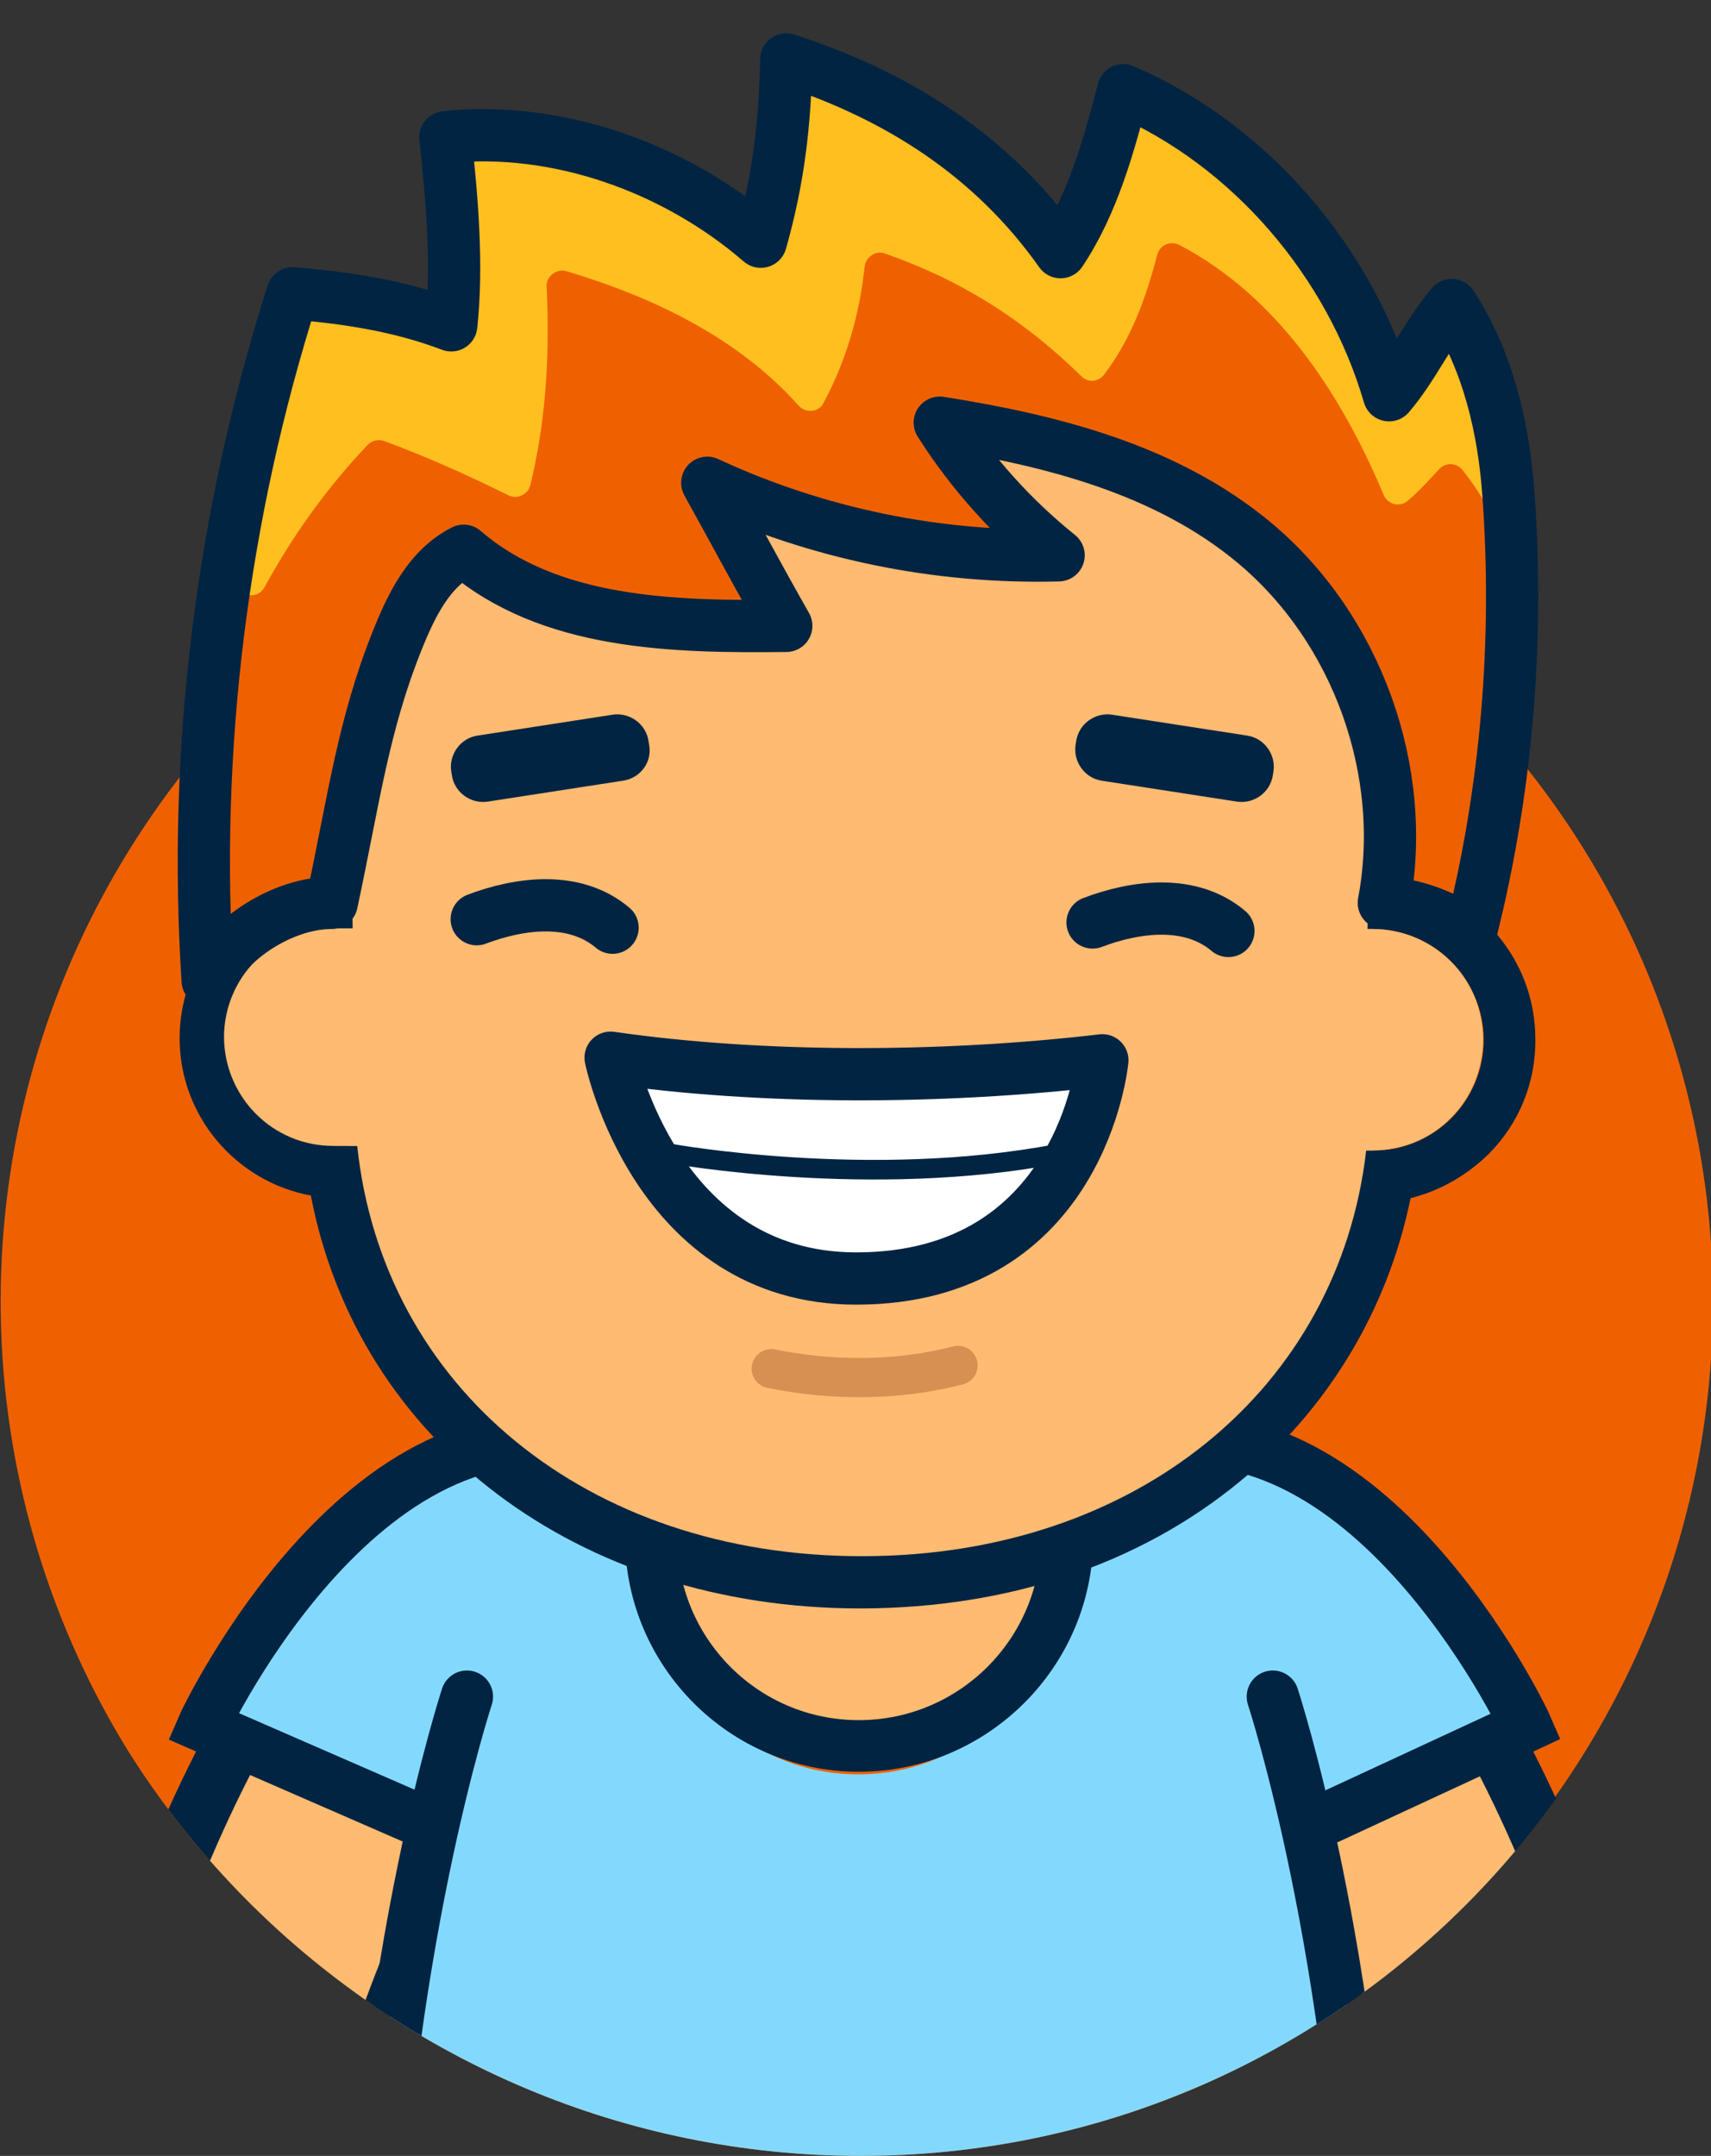 <?xml version="1.0" encoding="utf-8"?>
<!-- Generator: Adobe Illustrator 24.0.1, SVG Export Plug-In . SVG Version: 6.00 Build 0)  -->
<svg version="1.1" xmlns="http://www.w3.org/2000/svg" xmlns:xlink="http://www.w3.org/1999/xlink" x="0px" y="0px"
	 viewBox="0 0 262 330" style="enable-background:new 0 0 262 330;" xml:space="preserve">
<rect x="0" y="0" width="262" height="330" fill="#333333" stroke="none"/>
<style type="text/css">
	.st0{clip-path:url(#SVGID_2_);}
	.st1{fill:#EF6100;}
	.st2{fill:none;stroke:#012442;stroke-width:48;stroke-linecap:round;stroke-linejoin:round;stroke-miterlimit:10;}
	.st3{fill:none;stroke:#FFBB71;stroke-width:30;stroke-linecap:round;stroke-linejoin:round;stroke-miterlimit:10;}
	.st4{fill:#FFBB71;}
	.st5{fill:#83D9FD;}
	.st6{fill:none;stroke:#012442;stroke-width:8;stroke-linecap:round;stroke-miterlimit:10;}
	.st7{fill:#012442;}
	.st8{fill:#F7E9DE;}
	.st9{fill:#FFBF1F;}
	.st10{fill:none;stroke:#012442;stroke-width:8;stroke-linecap:round;stroke-linejoin:round;stroke-miterlimit:10;}
	.st11{fill:#FFFFFF;}
	.st12{fill:none;stroke:#D69051;stroke-width:6;stroke-linecap:round;stroke-linejoin:round;stroke-miterlimit:10;}
	.st13{fill:none;stroke:#012442;stroke-width:3;stroke-linecap:round;stroke-linejoin:round;stroke-miterlimit:10;}
	.st14{display:none;}
	.st15{display:inline;fill:#FFFFFF;}
	.st16{display:inline;opacity:0.33;fill:none;stroke:#000000;stroke-miterlimit:10;enable-background:new    ;}
	.st17{display:inline;}
	.st18{fill:#2BB2FC;}
	.st19{fill:none;stroke:#2BB2FC;stroke-miterlimit:10;}
</style>
<g id="Camada_1">
	<g id="Camada_5">
		<g>
			<g>
				<g>
					<defs>
						<path id="SVGID_1_" d="M286.1-19.4H-24.1v217.8h23.8c0,0.2,0,0.4,0,0.6c0,72.4,59.7,131,132.1,131c72.4,0,131-58.7,131-131.1
							c0-0.2,0-0.4,0-0.6h23.3V-9.4L286.1-19.4z"/>
					</defs>
					<clipPath id="SVGID_2_">
						<use xlink:href="#SVGID_1_"  style="overflow:visible;"/>
					</clipPath>
					<g class="st0">
						<circle class="st1" cx="131.2" cy="199.2" r="131.1"/>
						<path class="st2" d="M190.8,246.9c0,0,26.9,22.6,41.2,85.1"/>
						<path class="st3" d="M190.8,246.9c0,0,26.9,22.6,41.2,85.1"/>
						<path class="st2" d="M74,246.9c0,0-26.9,22.6-41.2,85.1"/>
						<path class="st3" d="M74,246.9c0,0-26.9,22.6-41.2,85.1"/>
						<path class="st4" d="M167,230.1l-1-5.9h-67l-1,5.9c-0.3,1.6-0.4,3.2-0.4,4.7c0,17.5,15.6,31.6,34.8,31.6s34.9-14.2,34.9-31.6
							C167.4,233.3,167.3,231.7,167,230.1z"/>
						<path class="st5" d="M173.9,238.8c-4.7,2.8-9.6,5.1-14.6,7.2c0,0.3,0,0.7,0,1c0,13.6-12.5,24.6-27.9,24.6
							c-14.2,0-26-9.5-27.6-21.6c-6-2.5-11.4-6.3-15.8-11.8c-34.3,34.3-32.5,127.1-32.5,127.1l156.9-0.8
							C212.5,364.4,214,279.5,173.9,238.8z"/>
						<g>
							<g>
								<path class="st5" d="M183.3,286.8l48.4-24.6c-0.3-0.7-22.5-47-56.5-41.1l-7,1.1c-10.8,4.4-9.6,19.3-5.3,30.1L183.3,286.8z"
									/>
							</g>
						</g>
						<g>
							<path class="st6" d="M203.5,278.2l30.2-14c-0.3-0.7-25.6-54.2-62.5-42"/>
						</g>
						<g>
							<g>
								<path class="st5" d="M81.5,286.8l-48.4-24.6c0.3-0.7,22.5-47,56.5-41.1l7,1.1c10.8,4.4,9.6,19.3,5.3,30.1L81.5,286.8z"/>
							</g>
						</g>
						<g>
							<path class="st6" d="M65.3,279.1l-34.2-14.9c0.3-0.7,25.6-54.2,62.5-42"/>
						</g>
						<g>
							<path class="st7" d="M159.1,231.3c0.2,1.3,0.3,2.7,0.3,4.1c0,15.4-12.5,27.9-27.9,27.9s-27.8-12.5-27.8-27.9
								c0-1.4,0.1-2.7,0.3-4.1H159.1 M166,223.3h-6.9H104h-6.9l-1,6.8c-0.2,1.7-0.4,3.5-0.4,5.2c0,19.8,16.1,35.9,35.8,35.9
								s35.9-16.1,35.9-35.9c0-1.7-0.1-3.5-0.4-5.2L166,223.3L166,223.3z"/>
						</g>
						<path class="st6" d="M194.9,259.7c0,0,13,39.5,14.6,95.2"/>
						<path class="st6" d="M71.5,259.7c0,0-13,39.5-14.6,95.2"/>
						<g>
							<path class="st4" d="M210.6,168.1c0.1,41-34.4,70.7-79.5,70.9l0,0c-45.1,0.2-77.8-29.4-78-70.4l-0.3-49
								c-0.1-15.1,1.2-25.7,9.1-37.1c19.3-27.9,73-25.7,78-25.3c20.4,1.3,45.1,7.5,57.8,25.2c7.5,10.4,12.2,27.5,12.2,46.9
								L210.6,168.1z"/>
						</g>
						<g>
							<path class="st7" d="M130.6,58c28.8,0,57.8,10.4,71.1,32.8c9.4,15.7,7.7,51.4,7.7,51.4c0.4,0,0.6,0,0.7,0c0,0,0,0,0.1,0
								c9.4,0,16.9,7.6,17,16.9c0,9.4-7.5,17-16.9,17c-0.1,0-0.5,0-1.1,0c-4.2,36.4-35.1,62-76.9,62.1c-0.1,0-0.2,0-0.4,0
								c-42.1,0-73.3-25.9-77.2-62.8c-1.4,0-2.3,0-2.4,0c0,0,0,0-0.1,0c-9.1,0-16.6-7.4-16.6-16.6c0-9.2,7.4-16.6,16.5-16.7
								c0.1,0,0.8,0,1.9,0l-0.1-7.3c0-4.5-0.3-35.3,7.1-47.1C73.1,68.5,101.7,58,130.6,58 M130.6,50c-15.7,0-31,2.9-44.2,8.3
								C72,64.2,60.8,73,54.2,83.6c-5.6,8.9-8.3,26-8.3,50.8v0.5v0.1v0c-4.2,1.1-8.1,3.3-11.2,6.5c-4.6,4.7-7.2,10.9-7.2,17.4
								c0,12,8.7,22,20.1,24.1c7.2,37.6,40.9,63.2,84.1,63.2h0.4c22.3-0.1,42.2-6.7,57.6-19.3c13.6-11.1,22.8-26.4,26.3-43.5
								c4.4-1.1,8.5-3.4,11.9-6.7c4.7-4.7,7.3-11,7.2-17.7c0-11.1-7.4-20.6-17.6-23.7c0-12-1.1-35.5-9-48.7
								c-7.1-12-18.7-21.7-33.5-28C162,53,146.6,50,130.6,50L130.6,50z"/>
						</g>
						<g>
							<g>
								<path class="st8" d="M210.4,150.5c5.8,0,10.6,4.7,10.6,10.5s-4.7,10.6-10.5,10.6c-5.8,0-10.6-4.7-10.6-10.5
									C199.8,155.3,204.5,150.5,210.4,150.5"/>
							</g>
						</g>
						<g>
							<path class="st4" d="M84.5,158.7c0,8.4,5,15.4-3.1,16.5c-0.7,0.1-29.6,0.2-30.4,0.2c-9.2,0-16.6-7.4-16.7-16.6
								c0-9.2,7.4-16.6,16.5-16.7c0.8,0,24.1,0,24.8,0.1C83.8,143.3,84.4,150.3,84.5,158.7z"/>
						</g>
						<g>
							<path class="st4" d="M175.9,159.3c0,8.6-5,15.8,3.3,16.8c0.7,0.1,30.3,0,31,0c9.4,0,16.9-7.6,16.9-17c0-9.4-7.6-16.9-17-16.9
								c-0.8,0-24.6,0.1-25.3,0.2C176.5,143.6,175.9,150.7,175.9,159.3z"/>
						</g>
						<path class="st1" d="M31.1,150.5c-2.3-35.5,2.2-71.3,13-105.2c8.4,0.7,16.4,1.9,24.3,4.9c1-9.4,0.1-19.4-0.9-28.8
							c17.2-1.8,35.2,4.7,48.3,16c2.7-9.5,3.7-18,3.9-27.9c17.1,5.5,31.6,14.8,42,29.5c4.9-7.3,7.4-16.3,9.6-24.8
							c19.5,8.4,34.8,26.4,40.7,46.7c3.9-4.6,5.7-9.2,9.6-13.8c5.6,8.6,8,19,8.7,29.2c1.6,22.4-0.3,45.1-5.8,66.9
							c-4.2-2.6-8.4-4.4-13.3-4.6c3.8-20.1-4.1-42-19.8-55.1c-13.4-11.2-31-15.7-48.2-18.4c4.9,7.7,11.1,14.6,18.2,20.3
							c-18.5,0.5-37-3.3-53.8-11.1c4,7.2,8,14.7,12.1,21.9c-17.3,0.2-36.3-0.2-49.4-11.5c-5.3,2.7-8,8.3-10.2,13.8
							c-5.2,13-6.6,24.2-10,40.1C42.7,138.6,34.3,143.9,31.1,150.5z"/>
						<path class="st9" d="M45.6,47.6c-4.2,13.3-7.4,27-9.5,40.8c-0.4,2.6,3.1,3.8,4.4,1.5c4.3-7.9,9.6-15.3,15.8-21.8
							c0.7-0.7,1.7-0.9,2.5-0.6c6.5,2.4,12.8,5.2,19,8.3c1.4,0.7,3-0.1,3.4-1.5c2.1-8.6,3.1-18.5,2.5-30.4c-0.1-1.6,1.5-2.8,3-2.4
							c10.4,3.1,25.2,8.9,35.6,20.6c1.1,1.2,3.1,1,3.8-0.4c3.5-6.6,5.5-13.4,6.3-20.9c0.2-1.5,1.7-2.5,3.1-2
							c11.7,4.1,21.2,10.1,30.1,18.8c1,1,2.6,0.9,3.5-0.3c4.1-5.4,6.4-11.7,8.1-18.3c0.4-1.5,2-2.2,3.4-1.5
							c14.9,7.8,24.7,22.6,31.3,38.3c0.6,1.4,2.4,1.9,3.6,0.9c1.8-1.5,3.2-3.1,4.8-4.8c1-1.2,2.8-1.1,3.7,0.1c1.6,2,3,4.2,4.2,6.4
							c1.2,2.1,4.5,1.1,4.3-1.3c0,0,0-0.1,0-0.1c-0.7-9-2.6-18.2-6.9-26.1c-0.8-1.5-3-1.7-4-0.3c-1.7,2.4-3,4.8-4.7,7.2
							c-1.1,1.6-3.5,1.3-4.2-0.6c-6.4-17.7-19.8-33.1-36.7-41.3c-1.3-0.6-2.9,0.1-3.3,1.5c-1.7,6.5-3.7,13.2-7,19.1
							c-0.8,1.5-2.9,1.7-3.9,0.3c-9.6-12.2-22.2-20.4-36.9-25.7c-1.5-0.5-3.1,0.5-3.1,2.1c-0.2,7.4-1.1,14.1-2.9,21.2
							c-0.4,1.6-2.4,2.3-3.7,1.3C103,26.2,87.3,20.8,72.1,21.7c-1.3,0.1-2.3,1.2-2.2,2.6c0.8,7.7,1.4,15.7,0.9,23.3
							c-0.1,1.5-1.6,2.6-3.1,2.1c-6.4-2.1-12.9-3.1-19.6-3.8C47,45.8,46,46.5,45.6,47.6z"/>
						<path class="st10" d="M31.8,150.1c-2.3-35.4,2.2-71.3,13-105.2c8.4,0.7,16.4,1.9,24.3,4.9c1-9.4,0.1-19.4-0.9-28.8
							c17.2-1.8,35.2,4.7,48.3,16c2.7-9.5,3.7-18,3.9-27.9c17.1,5.5,31.6,14.8,42,29.5c4.9-7.3,7.4-16.3,9.6-24.8
							c19.5,8.4,34.8,26.4,40.7,46.7c3.9-4.6,5.7-9.2,9.6-13.8c5.6,8.6,8,19,8.7,29.2c1.6,22.4-0.3,45.1-5.8,66.9
							c-4.2-2.6-8.4-4.4-13.3-4.6c3.8-20.1-4.1-42-19.8-55.1c-13.4-11.2-31-15.7-48.2-18.4c4.9,7.7,11.1,14.6,18.2,20.3
							c-18.5,0.5-37-3.3-53.8-11.1c4,7.2,8,14.7,12.1,21.9C103.1,96,84.1,95.6,71,84.3c-5.3,2.7-8,8.3-10.2,13.8
							c-5.2,13-6.6,24.2-10,40.1C43.5,138.2,35,143.5,31.8,150.1z"/>
						<g>
							<path class="st7" d="M95.4,119.5l-20.7,3.2c-2.6,0.4-5.1-1.4-5.5-4l-0.1-0.6c-0.4-2.6,1.4-5.1,4-5.5l20.7-3.2
								c2.6-0.4,5.1,1.4,5.5,4l0.1,0.6C99.9,116.6,98.1,119.1,95.4,119.5z"/>
							<path class="st7" d="M168.7,119.5l20.7,3.2c2.6,0.4,5.1-1.4,5.5-4l0.1-0.6c0.4-2.6-1.4-5.1-4-5.5l-20.7-3.2
								c-2.6-0.4-5.1,1.4-5.5,4l-0.1,0.6C164.3,116.6,166.1,119.1,168.7,119.5z"/>
							<path class="st11" d="M168.8,162.3c-24.7,2.9-52.5,2.9-75.3-0.4c0,0,6.9,33.8,37.6,33.8C165.7,195.7,168.8,162.3,168.8,162.3
								z"/>
							<path class="st10" d="M168.8,162.3c-24.7,2.9-52.5,2.9-75.3-0.4c0,0,6.9,33.8,37.6,33.8C165.7,195.7,168.8,162.3,168.8,162.3
								z"/>
							<path class="st12" d="M118.1,209.5c9.4,1.9,19.3,1.9,28.6-0.5"/>
							<path class="st13" d="M102.8,176.6c0,0,30.5,5.5,59.2,0"/>
							<path class="st10" d="M73,140.7c6.6-2.5,15-3.6,20.8,1.3"/>
							<path class="st10" d="M167.3,141.2c6.6-2.5,15-3.6,20.8,1.3"/>
						</g>
					</g>
				</g>
			</g>
		</g>
	</g>
	<g id="Camada_4" class="st14">
		<path class="st15" d="M286.1-9.4H-24.1v207.8H0.7c0,0.2,0,0.4,0,0.6C0.7,271.3,59.4,330,131.7,330c72.4,0,131.1-58.7,131.1-131.1
			c0-0.2,0-0.4,0-0.6h23.3L286.1-9.4L286.1-9.4z"/>
	</g>
	<g id="Camada_3" class="st14">
		<circle class="st16" cx="132" cy="196.9" r="131.1"/>
		<path class="st15" d="M286.1-9.4H-24.1v207.8H0.7c0,0.2,0,0.4,0,0.6c0,72.4,58.7,131,131.1,131c72.4,0,131-58.7,131-131.1
			c0-0.2,0-0.4,0-0.6h23.3L286.1-9.4L286.1-9.4z"/>
	</g>
</g>
<g id="Camada_2" class="st14">
	<g class="st17">
		<g>
			<path class="st18" d="M261,1v328H1V1H261 M262,0H0v330h262V0L262,0z"/>
		</g>
		<line class="st19" x1="1.4" y1="139.5" x2="261.1" y2="139.5"/>
		<line class="st19" x1="0.8" y1="201.8" x2="261.1" y2="201.8"/>
		<line class="st19" x1="261.4" y1="242.8" x2="1.1" y2="242.8"/>
		<ellipse class="st19" cx="131" cy="161.8" rx="84.3" ry="80.6"/>
		<ellipse class="st19" cx="83.8" cy="139.5" rx="12.5" ry="12.5"/>
		<ellipse class="st19" cx="179.7" cy="139.5" rx="12.5" ry="12.5"/>
		<ellipse class="st19" cx="131" cy="198.7" rx="131" ry="131.3"/>
		<line class="st19" x1="131" y1="329.3" x2="131" y2="1.1"/>
		<line class="st19" x1="47" y1="329.3" x2="47" y2="1.1"/>
		<line class="st19" x1="215" y1="329.3" x2="215" y2="1.1"/>
	</g>
</g>
</svg>

